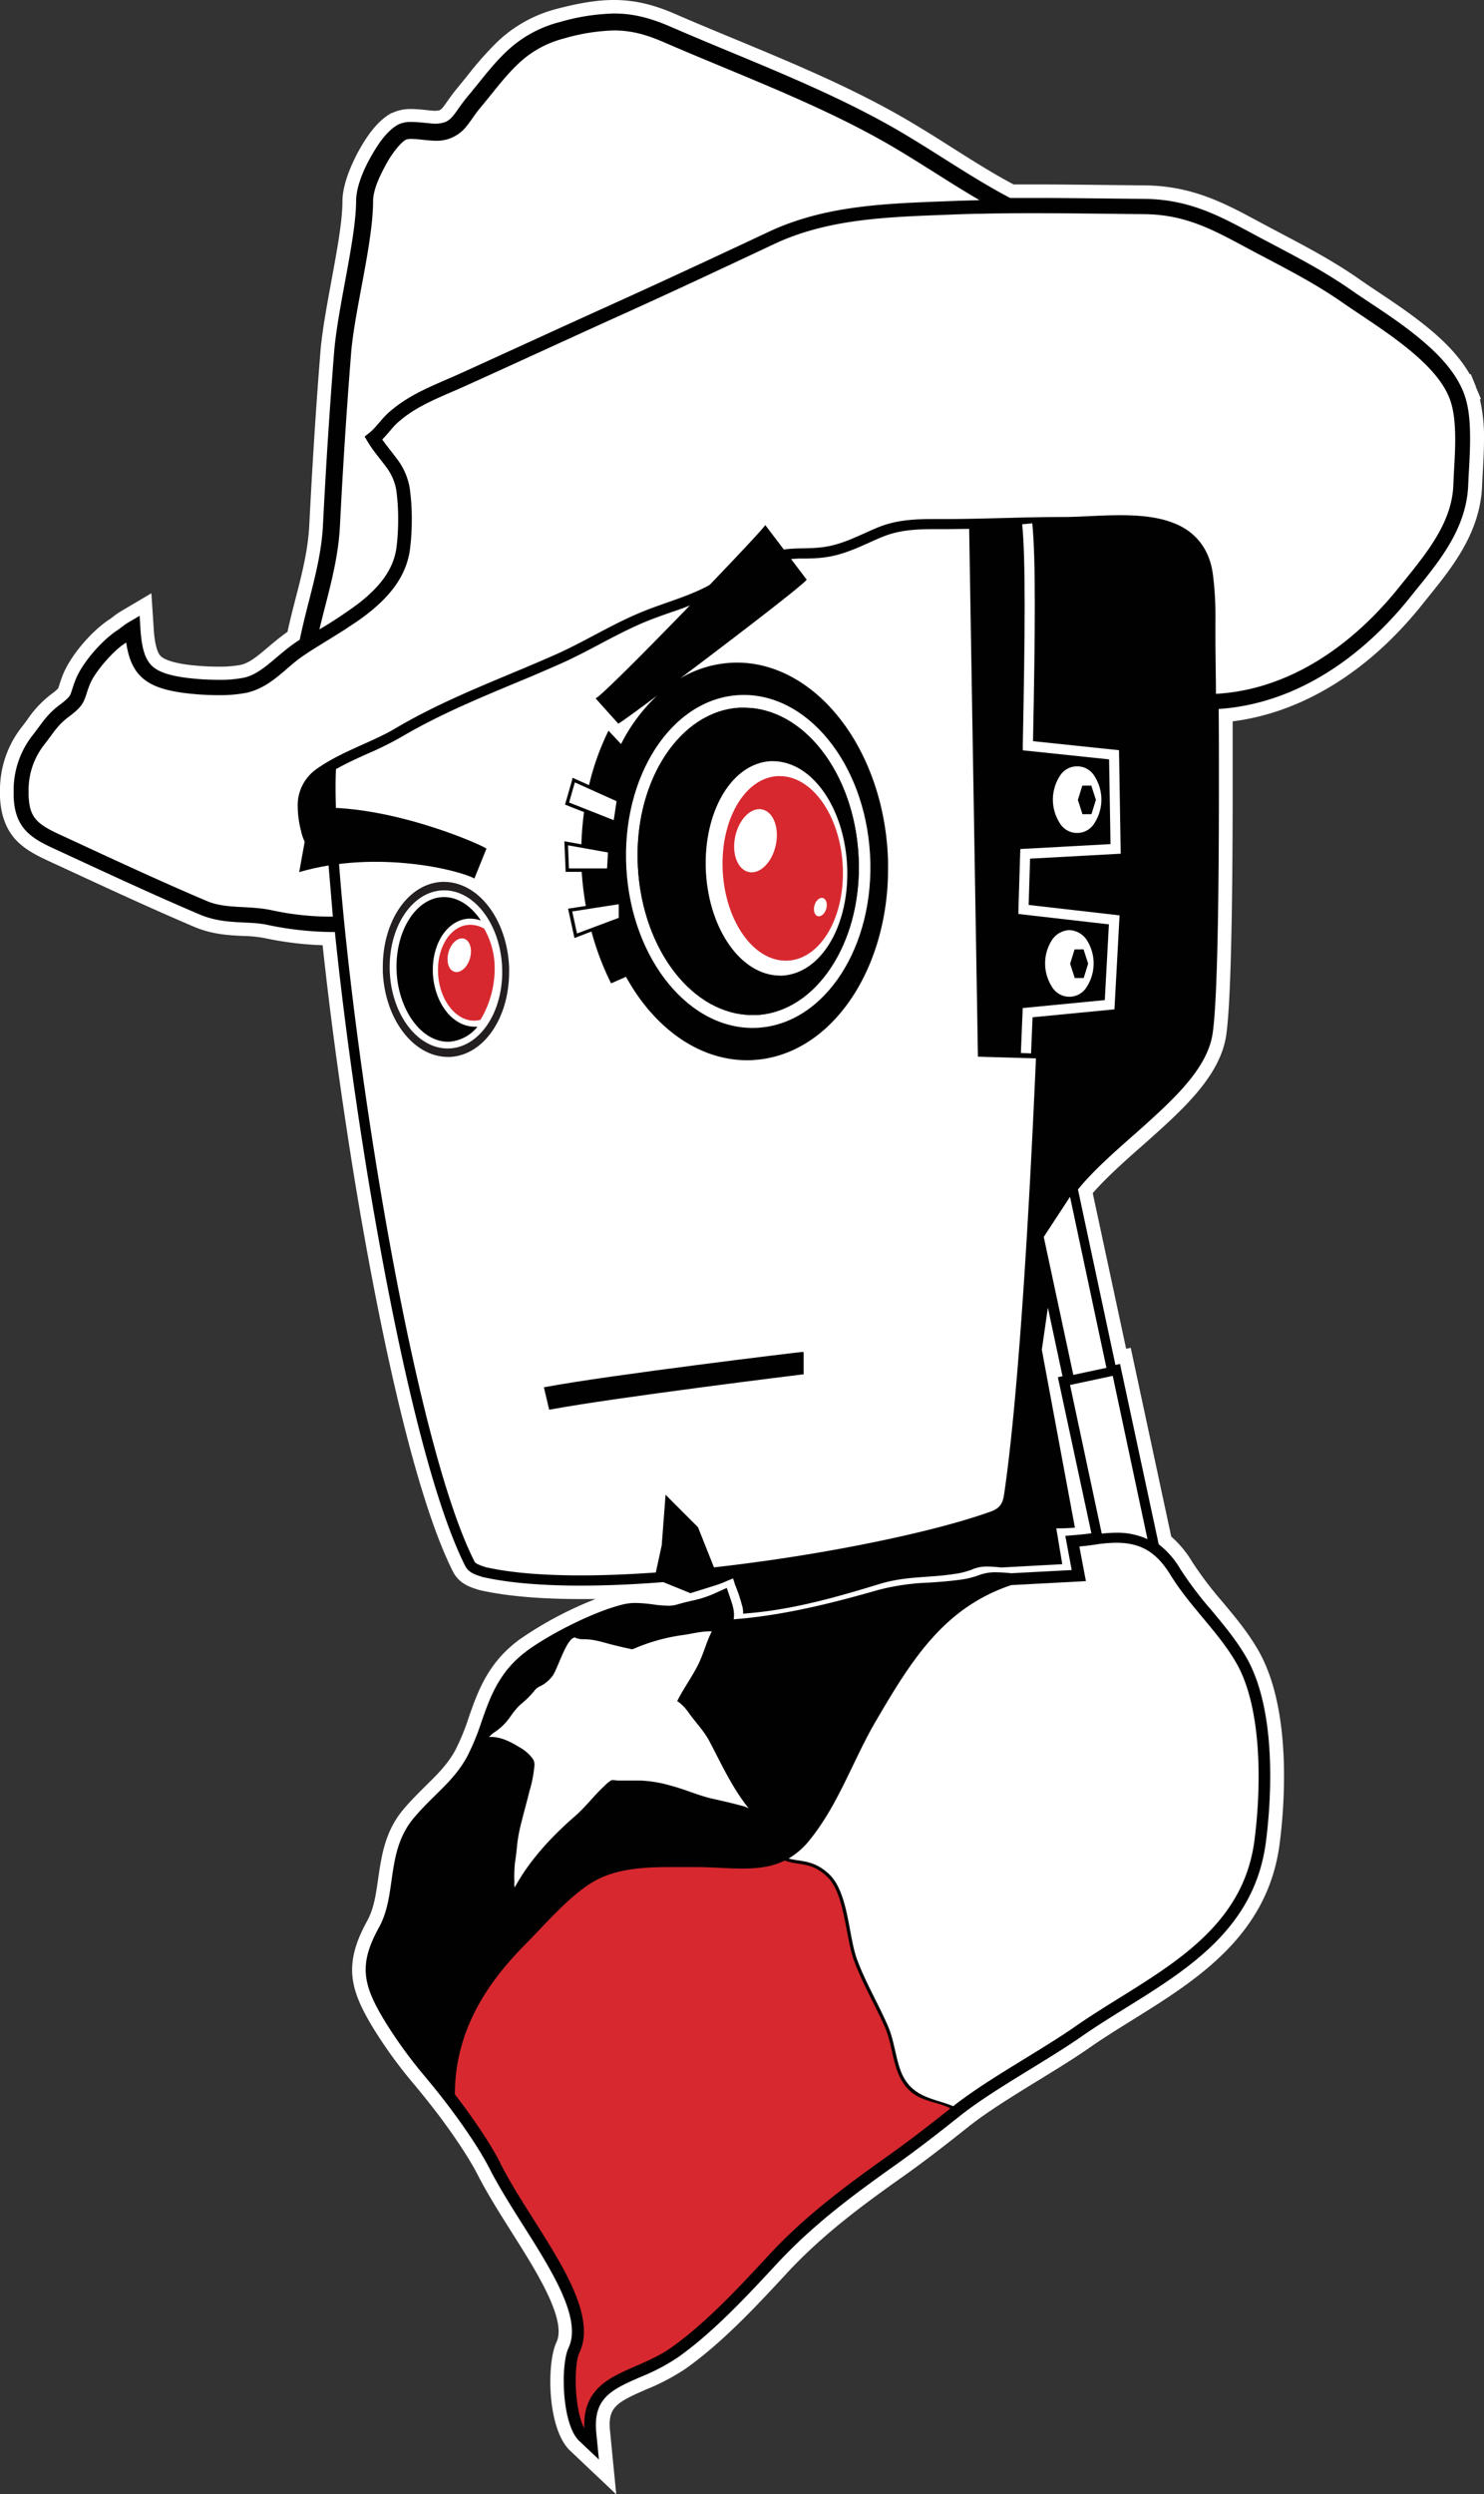 <svg xmlns="http://www.w3.org/2000/svg" viewBox="0 0 452 759.25"><rect x="0" y="0" width="452" height="759.25" fill="#333333" stroke="none"/><defs><style>.cls-1{fill:#fff;}.cls-2{fill:#010101;}.cls-3{fill:#d7282f;}.cls-4{fill:#231f20;}</style></defs><g id="Layer_2" data-name="Layer 2"><path class="cls-1" d="M187.65,759.25l-8-7.57-6-5.68c-7.08-6.7-7.15-26.76-4.17-33,3.24-6.81-6.07-21.54-13.55-33.37-3.68-5.83-7.49-11.85-10.46-17.66-3.07-6-8.81-14.18-13.16-19.8-2.12-2.75-4.13-5.2-5.75-7.17a142.32,142.32,0,0,1-12.37-16.81c-7.61-12.3-9.76-20-2.38-33.42,2.07-3.75,2.67-8,3.36-12.83,1-6.75,2-14.38,7.67-21.13,2.33-2.78,4.64-5,6.86-7.24,3.57-3.5,6.64-6.52,9-10.85a67.14,67.14,0,0,0,4.09-10c2.75-7.84,5.85-16.7,15.58-23.75a112.11,112.11,0,0,1,23-12.21c-1.55,0-3.07,0-4.56,0-12.24,0-22.46-.89-30.39-2.65l-.24-.05-.31-.1h0l-.09,0c-.25-.09-.5-.18-.77-.26-1.93-.63-5.16-1.69-7-5.2-13.24-26.22-24.35-85.31-29.8-118.2-4-24.47-7.55-50.08-9.94-72.57a101,101,0,0,1-17.51-2.14,39.11,39.11,0,0,0-6.69-.68c-4.35-.21-9.29-.45-14.69-2.68-13.38-5.69-26.78-11.9-39.73-17.9l-4.34-2c-3.67-1.71-7.45-3.48-10.42-6.61S.2,248.09,0,242.57c0-.49,0-1,0-1.52a31.11,31.11,0,0,1,6.7-19.84c.6-.76,1.13-1.48,1.65-2.18a32.87,32.87,0,0,1,7.3-7.75,15.26,15.26,0,0,0,2.07-1.73c.07-.19.14-.45.25-.76.27-.87.69-2.19,1.4-3.91,2.49-5.69,8.45-12.68,13.92-16.32l0,0,.05,0c.18-.12.53-.38.86-.64a25.55,25.55,0,0,1,2.51-1.77l3.63-2.15,5.77-3.41.44,6.69.27,4.18c.27,4.26,1,7,2,8.13s3.86,2.15,8.18,2.73a75.69,75.69,0,0,0,9.5.61,35.13,35.13,0,0,0,6.66-.51c2.74-.55,5.23-2.66,8.38-5.32,1.63-1.38,3.47-2.94,5.54-4.42l.48-.33c.76-3.49,1.63-6.9,2.48-10.21,2-7.68,3.81-14.93,4.17-22.42.89-17.67,2-35.36,3.38-52.58.52-6.43,2-14.23,3.37-21.78,1.65-8.92,3.36-18.14,3.34-24.18.06-4,1.62-8.92,4.63-14.67,2.36-4.32,5.63-9.52,10.32-12.1l.07,0,.09,0a12.76,12.76,0,0,1,5.83-1.22c1.8,0,3.59.2,5,.35.9.1,1.84.19,2.31.19h.16c1.29-.13,1.32-.16,2-.83.31-.34.83-1.07,1.44-1.93.77-1.1,1.74-2.46,3-4s2.2-2.68,3.26-4a103.64,103.64,0,0,1,8.64-9.82A41,41,0,0,1,169.47,2.73C176.61.85,182,0,187,0c6.17,0,12,1.34,18.84,4.34,5.86,2.54,12,5.09,18,7.57,18.09,7.5,36.79,15.27,53.66,25.3,4.17,2.48,8.23,5,12.14,7.51,6.47,4.08,12.59,8,19.08,11.42,2.05,0,4.09,0,6.15,0,7.4,0,14.9.09,22.15.17l11.52.12c14.56.11,24.39,5.39,34.81,11,1.16.62,2.34,1.26,3.54,1.89l2.93,1.55c8,4.22,16.31,8.58,24.3,14.18,1.67,1.17,3.56,2.44,5.56,3.77,4.14,2.77,8.84,5.9,13.29,9.38,5,3.92,10.9,9.11,14.72,15.77l.28-.11,1.56,3.82s0,.07,0,.11l1.54,3.68-.32.12a50.41,50.41,0,0,1,1.25,12.1c0,3.32-.19,6.67-.35,9.62-.09,1.59-.17,3.12-.23,4.54-.58,14.32-9.06,24.81-16.54,34.06l-2.05,2.55c-16.2,20.15-36.45,32.5-57.38,35.12,0,6.3,0,12.73,0,19.13,0,43-.71,69-2.08,77.12-2.16,12.15-13.36,22.14-24.19,31.81l-.35.3c-5.77,5.09-11.72,10.33-16,15.26L343,410.57l1.4-.29.86,4,11.48,53.46a32,32,0,0,1,6.38,7.69,109.79,109.79,0,0,0,9.07,12c3.94,4.71,8,9.55,11.12,15.05,10.74,18.77,7.63,49.88,6.41,59-3.7,27.86-25.49,41.4-44.7,53.34-4.44,2.75-9,5.6-13.15,8.49-4.64,3.24-9.92,6.47-15.52,9.91l-.14.08c-7.64,4.7-15.52,9.53-21.3,14.13-6.14,4.89-12.79,10.1-19.84,15.09-12.43,8.79-24.48,17.67-35.4,29.43l-.2.22c-9.07,9.78-19.37,20.87-30.58,28.82a65.68,65.68,0,0,1-12.07,6.36c-9.15,4-11.76,5.47-11,12.73l.8,8.23,1.08,11Z"/><path class="cls-2" d="M445.67,119.19l-.47.2h0l.47-.2c-2.89-7-8.85-12.71-15.28-17.78s-13.49-9.38-18.68-13c-8.71-6.1-17.65-10.63-26.78-15.46-11.66-6.16-21.36-12.29-36.46-12.41-11.16-.09-22.4-.28-33.64-.28q-3.58,0-7.16,0c-11.08-5.82-21.2-12.9-32.31-19.51C253.11,27.53,227.47,18.23,204.2,8.11c-6-2.59-11.24-4-17.19-4a64.54,64.54,0,0,0-16.5,2.6A36.6,36.6,0,0,0,153.93,16c-4.24,4.06-7.61,8.73-11.58,13.46-2.21,2.66-3.48,4.88-4.65,6.14s-2,1.79-4.61,2.06h-.4c-1.53,0-4.6-.53-7.34-.54a8.68,8.68,0,0,0-4.06.79c-3.47,1.91-6.23,6-8.66,10.4s-4.11,9.08-4.17,12.75c0,11.64-5.59,32.43-6.71,46.29q-2.06,26.22-3.38,52.47c-.58,11.81-4.62,22.93-7.07,34.91-.61.4-1.2.79-1.78,1.19-6,4.28-10,9.32-15.42,10.41a37.39,37.39,0,0,1-7.55.61,80.21,80.21,0,0,1-10-.64c-5.81-.78-8.93-2.09-10.65-4s-2.75-5.08-3.11-10.67l-.27-4.18-3.61,2.13c-1.38.84-2.45,1.83-3.3,2.36-4.77,3.19-10.25,9.57-12.39,14.47-1.13,2.75-1.43,4.3-1.79,5s-.8,1.31-3.26,3.16c-4.08,3.08-5.52,5.8-8.19,9.19a27,27,0,0,0-5.82,17.29c0,.46,0,.92,0,1.39.14,4.49,1.35,7.94,3.74,10.46s5.44,4,9.16,5.71c14.6,6.75,29.17,13.56,43.92,19.83,7.66,3.17,14.56,1.77,20.65,3.13A98.72,98.72,0,0,0,102,283.71c2.31,22.55,5.89,49.31,10.28,75.94,8,48,18.51,95.41,29.4,117,1.22,2.37,3.62,2.79,5.49,3.47l.07,0,.08,0c8.09,1.79,18.22,2.55,29.49,2.55,7.67,0,15.87-.35,24.31-1l.9-.07,8.3,3.38.58-.2c7.53-2.35,8.45-2.57,10.49-3.53l1.89-.77.59,1.88a46.45,46.45,0,0,1,2.07,6.09,7.13,7.13,0,0,1,.38,2.75c14.36-1,27.86-4.83,41.49-9,8.11-2.49,14.82-1.83,22.93-3.09a23.55,23.55,0,0,0,5.44-1.39,11,11,0,0,1,4.54-.86c1.11,0,2.46.1,4.29.29l18.54-1-1.82-10.91,1.93,0s1.42-.06,3.12-.16l.62-.05-10.08-54.18,1.85-12.81,4.45,20.88-1.41.3,10.21,47.52c-2.11.3-4.5.49-4.52.5l-3.42.27.62,3.37,1.32,7.05L308,478.9a46.3,46.3,0,0,0-4.66-.29,14,14,0,0,0-5.38.95,25.57,25.57,0,0,1-5.57,1.32c-3.29.46-6.36.66-9.33.87a70.51,70.51,0,0,0-15.6,2.25c-13.25,3.8-28.67,7.76-44,8.92.26-1.81.07-3.3-1-6.33l-1.1-3.22-3.1,1.39A31.94,31.94,0,0,1,211,487.2c-1.32.3-2.82.65-4.94,1.27a9.37,9.37,0,0,1-2.6.32,36.12,36.12,0,0,1-4.54-.4,43.55,43.55,0,0,0-5.27-.44,16.08,16.08,0,0,0-3.67.39c-8.83,2.09-22.24,8.91-29.23,14-8.68,6.3-11.43,14.16-14.09,21.75a71.3,71.3,0,0,1-4.37,10.59c-2.63,4.86-6.07,8.24-9.71,11.82-2.16,2.13-4.4,4.33-6.59,6.95-4.88,5.84-5.83,12.56-6.75,19.05-.72,5.06-1.39,9.84-3.83,14.25-6.34,11.49-4.91,17.65,2.27,29.26a140.08,140.08,0,0,0,12,16.37c1.85,2.24,3.76,4.57,5.83,7.26,4.46,5.77,10.37,14.16,13.57,20.44,2.88,5.64,6.63,11.58,10.27,17.33,8.85,14,18,28.49,13.79,37.35-2.4,5-2.1,23.18,3.28,28.27l6,5.67-.81-8.22c-1-10.57,4.74-13.09,13.49-16.92a61.93,61.93,0,0,0,11.34-5.94c10.86-7.7,21-18.63,29.94-28.26l.21-.22c11.18-12.06,23.42-21.07,36-30,6.95-4.92,13.56-10.09,19.65-14.94s14-9.67,21.72-14.42c5.59-3.43,10.88-6.67,15.45-9.86,4.23-2.95,8.85-5.82,13.32-8.6,19.35-12,39.36-24.46,42.81-50.39,1.17-8.76,4.19-38.72-5.9-56.37-3-5.2-6.89-9.9-10.68-14.44a108.66,108.66,0,0,1-9.45-12.49,26.42,26.42,0,0,0-6.59-7.55l-11.78-54.89-1.4.3-11.41-53.41c4.62-5.72,11.34-11.62,18.06-17.53,10.47-9.35,21-18.76,22.87-29.43,1.56-9.26,2-42.37,2-76.43,0-7.68,0-15.39-.07-22.87,23.61-1.59,43.65-15.73,58.3-34,7.81-9.77,17.12-20,17.7-34.18.15-4.12.57-9.06.57-14S447.46,123.57,445.67,119.19Z"/><path class="cls-1" d="M325.71,283.13a6.65,6.65,0,0,0-5.41,3.19,13.17,13.17,0,0,0,0,13.89,6.17,6.17,0,0,0,10.82,0,13.17,13.17,0,0,0,0-13.89A6.65,6.65,0,0,0,325.71,283.13Zm7.77-46.67a6.18,6.18,0,0,0-10.82,0,13.23,13.23,0,0,0,0,13.89,6.17,6.17,0,0,0,10.82,0,13.17,13.17,0,0,0,0-13.89Z"/><path class="cls-1" d="M310.94,320.55q.27-6.17.51-12.35h0l.05-1.35,25-2.42,1.25-23.05-27.55-3.16,0-1.42q.28-8.57.52-16.93h0l.05-1.42,27.47-1.5-.43-25.79-26.29-2.76,0-1.43c.37-18.25.57-32.14.57-42.74h0c0-11.81-.25-19.55-.75-24.63h0l3.07-.31c.53,5.29.77,13.08.77,24.94h0c0,10.36-.19,23.82-.54,41.39h0l26.19,2.75.52,31.5-27.61,1.51q-.19,7-.43,14.09h0L341,278.64l-1.56,28.61-24.94,2.41c-.15,3.68-.31,7.36-.46,11h0l-3.09-.13Z"/><path class="cls-1" d="M295.19,161c-2.59,0-5.18.07-7.77.07h-2c-6.54,0-11.6.19-17.26,2.6-1.18.51-2.31,1-3.4,1.5-4.72,2.12-9.19,4.11-14.76,4.63-1.63.16-3.27.2-4.87.23a32.7,32.7,0,0,0-9.45,1.14c-4.38,1.4-8.35,3.87-12.2,6.26-2,1.26-4.15,2.56-6.28,3.69a91.9,91.9,0,0,1-12.87,5.28c-2.72.95-5.54,1.95-8.3,3.1-4.68,2-9.22,4.38-13.61,6.71-3.92,2.07-8,4.22-12.08,6-4.54,2-9.18,4-13.67,5.83-11.48,4.8-23.35,9.76-34.46,16.31a100,100,0,0,1-10.27,5.08c-3.21,1.45-6.5,2.94-9.6,4.7-.09,1.64-.13,3.5-.13,5.58,0,23.05,5.23,71.52,13.14,119.38s18.56,95.31,29.13,116.15c.19.63,1.53,1.22,3.59,1.85,7.73,1.72,17.66,2.47,28.76,2.47,7.23,0,15-.32,22.92-.89l1.8-8.29L202.72,455l9.87,9.88,4.87,12.23c33.68-3.74,68.2-11,85-17.25,2.18-1,2.89-2.35,3.29-4.44,4-26.49,7.43-78.94,9.78-133.24l-17.67-.52Z"/><path class="cls-1" d="M441.39,121c-4.58-11.42-21.61-21.36-32.34-28.79-8.36-5.86-17.11-10.3-26.29-15.15-11.94-6.32-20.57-11.76-34.33-11.87-11.25-.1-22.53-.29-33.78-.29-3.06,0-6.13,0-9.18.06h0c-2.33,0-4.68.06-7,.12l-1,0c-2.45.06-4.91.13-7.36.23-18.84.73-37.52,1.06-54.37,9-16,7.53-31.93,15-48,22.23-15.26,6.9-30.6,14-45.89,20.9-7.92,3.58-15,6-20.91,11.38-1.28,1.13-2.69,3.14-4.51,4.95,1.36,2,2.89,3.76,4.35,5.75a20,20,0,0,1,4,9,64.67,64.67,0,0,1,.64,9.62,67.55,67.55,0,0,1-.59,9.36c-1.23,8.46-6.77,14.61-13.17,19.55-.73.57-1.49,1.12-2.25,1.66l-.67.48L107,190.33l-.63.42c-.73.48-1.46,1-2.2,1.43l0,0c-4.23,2.7-8.45,5.14-12,7.58-5.24,3.55-9.53,9.4-17.08,11.13a42.93,42.93,0,0,1-8.54.72,84.28,84.28,0,0,1-10.66-.69c-6.15-.84-10.51-2.28-13.45-5.47-2.28-2.51-3.39-5.75-4-9.86-.12.08-.25.18-.39.26-3.67,2.31-9.24,8.86-10.63,12.36-1,2.41-1.15,3.6-1.9,5.2s-2.08,2.92-4.65,4.84c-3.38,2.55-4.36,4.54-7.33,8.35a22.34,22.34,0,0,0-4.83,14.43c0,.4,0,.8,0,1.21.18,3.89,1,5.85,2.5,7.47s4,3,7.73,4.67c14.61,6.77,29.13,13.55,43.78,19.78,6,2.63,12.44,1.39,19.79,2.86a84,84,0,0,0,17.87,2h1l-1.34-16c-1.44-.51-2-1.2-3.6-2.38a12.85,12.85,0,0,1-4.7-7.51,31.29,31.29,0,0,1-1.06-7.45,13.49,13.49,0,0,1,5.86-11.68c7.6-5.35,16.72-8,24-12.35,15.66-9.23,32.24-15.12,48.45-22.3,8.55-3.77,16.7-8.93,25.74-12.75,7.25-3.05,14.45-4.82,20.93-8.27,6-3.18,11.81-7.87,19-10.17,5.42-1.68,10.27-1,14.95-1.49,6.26-.58,10.93-3.2,17.24-5.9S279.12,158,285.4,158h2c12.22,0,24.3-.63,36.62-.63,4.92,0,11-.54,17.16-.54,6.29,0,12.63.55,17.91,3.09s9.36,7.37,10.33,14.9a98.29,98.29,0,0,1,.78,13.78c0,1.9,0,3.81,0,5.82,0,5.38.13,10.6.16,16.79,22.16-1.24,41.36-14.54,55.63-32.28,8-9.92,16.28-19.43,16.68-31.45.15-4.29.57-9.15.56-13.84S442.8,124.36,441.39,121Z"/><path class="cls-1" d="M120.73,166.87a65.88,65.88,0,0,0,.54-8.77,61.69,61.69,0,0,0-.59-9,15.91,15.91,0,0,0-3.24-7.18c-1.6-2.21-3.66-4.47-5.46-7.47l-.92-1.55,1.41-1.12c1.82-1.41,3.55-4,5.69-6,6.67-6,14.34-8.59,22-12.08,15.28-6.93,30.61-14,45.89-20.9,16.08-7.27,32-14.68,48-22.2,17.91-8.42,37.21-8.65,56-9.41,2.76-.11,5.54-.18,8.31-.25-8.72-5.08-16.92-10.62-25.55-15.74C251.07,32.29,225.61,23,202.15,12.83c-5.62-2.43-10-3.55-15.14-3.56a59.48,59.48,0,0,0-15.19,2.43,31.39,31.39,0,0,0-14.33,8.06c-3.79,3.62-7.1,8.14-11.2,13.05-1.9,2.25-3,4.34-4.78,6.3a11.32,11.32,0,0,1-8,3.73l-.79,0c-2.34,0-5.26-.55-7.34-.54a4.64,4.64,0,0,0-1.68.2c-1.49.67-4.44,4.25-6.48,8.22-2,3.7-3.53,7.37-3.58,10.39,0,12.9-5.72,33.58-6.72,46.67q-2.07,26.14-3.38,52.33c-.58,11.26-3.88,21.41-6.25,31.49a136.94,136.94,0,0,0,11.86-7.87C115.17,179.07,119.74,173.77,120.73,166.87Z"/><path class="cls-2" d="M244.26,411.54c-.49,0-58.54,7-78.07,10.66l-.53.1,1.61,6.82.48-.08c19.41-3.61,75.77-10.57,76.56-10.65l.46,0v-6.81Z"/><polygon class="cls-2" points="330.08 297.7 327.35 297.71 325.94 293.37 327.29 289.01 330.03 288.99 331.43 293.33 330.08 297.7"/><polygon class="cls-2" points="332.44 247.83 329.7 247.85 328.3 243.51 329.65 239.15 332.39 239.13 333.79 243.47 332.44 247.83"/><path class="cls-1" d="M338.92,418.81l-13,2.78,9.65,45.25a41.46,41.46,0,0,1,4.41-.27,22,22,0,0,1,9.52,1.95ZM337,416.37l-11.09-52.06-8,12.21,9,42Z"/><path class="cls-1" d="M252.58,570.55c5.86,5.61,5.86,18.82,8.41,25.74h0c2.56,7.11,6.6,13.74,9.59,20.75h0c2,4.7,2.38,11,4.5,15h0c3.45,6.65,9.83,6.79,15.25,9.09h0c10.48-8.27,26.27-16.67,37.11-24.22h0c22-15.33,50.63-26.41,54.62-56.52h0a152.91,152.91,0,0,0,1.29-19.63h0c0-12.43-1.68-25.61-6.75-34.47h0c-5.38-9.42-14.21-17.27-20.07-26.84h0c-4.42-7.16-9.18-9.8-16.51-9.83h0a41.71,41.71,0,0,0-6.53.58h0c-1.75.27-3.77.47-4.74.56h0l2,10.54L308,482.51c-20.43,6.87-30.24,22.6-41.18,41.3h0c-7,11.94-11.28,25.17-20.08,36.14h0a23.43,23.43,0,0,1-6.54,5.78h0c3.74,1.06,7.57.28,12.39,4.82Z"/><path class="cls-2" d="M193.64,491.56a12.47,12.47,0,0,0-2.83.29h0c-8.11,1.91-21.18,8.47-27.94,13.39h0c-11.58,8.37-11.33,19.84-17.41,31.13h0c-4.54,8.38-11,12.5-16.7,19.37h0c-7.72,9.13-4.12,21.6-10.19,32.73h0c-2.45,4.42-3.61,7.77-3.61,11h0c0,4.18,1.92,8.36,5.78,14.6h0c5.75,9.29,10.53,14.21,16.77,22.17h0c.44-17.68,8.85-32.07,21.63-45h0c6-6,13.63-15,21.05-19.36h0c7.36-4.28,16.22-4.58,24.61-4.59h6.84c5.23,0,10,.44,14.42.44h0c7.67,0,14.07-1.29,19.87-8.5h0c8.65-10.77,12.94-23.95,20-36h0c10.54-18,20.21-33.63,39.59-41h0c-.87-.06-1.59-.08-2.2-.08h0c-4,0-3.58,1.23-10.45,2.22h0c-9.07,1.29-16.17.65-24.44,3h0c-15.53,4.46-32.28,8.58-48.87,9.29h0l-.67,0,.14-.65a24.29,24.29,0,0,0,.89-4.59h0a10.64,10.64,0,0,0-.69-3.27h0c-5.25,2.31-6.54,2-12.15,3.65h0a13.27,13.27,0,0,1-3.62.46h0c-3.27,0-6.69-.83-9.78-.83h0Z"/><path class="cls-1" d="M177.84,499c3.09-.06,6,1,9,1.74,1.64.41,3.32.81,5,1.15a1.56,1.56,0,0,0,1.41-.1,57.59,57.59,0,0,1,14.6-4.06c2.89-.37,6-1.29,8.95-1.13-1.59,3.09-2.44,6.53-3.94,9.68-1.92,4-4.68,7.65-6.63,11.62.37,0,.48.25.8.47A14.74,14.74,0,0,1,210,521.7c2,2.73,4.38,5.19,6,8.19,3.73,7.06,7,14.34,12.05,20.58a8.89,8.89,0,0,0-2.49-.88c-2.74-.76-5.5-1.36-8.28-2-4.34-.93-8.36-2.81-12.63-3.94A39.76,39.76,0,0,0,195.1,542h-6.84c-.61,0-1.68-.29-2.23,0a12.14,12.14,0,0,0-2,1.71c-3.07,2.82-5.57,6.22-8.74,9-7.25,6.29-13.89,13.4-18.53,21.83a4.61,4.61,0,0,1-.08-1.59,41.08,41.08,0,0,1,.14-5.66c.28-1.9.51-3.68.68-5.59a42.59,42.59,0,0,1,1-5.71c.86-3.64,1.91-7.25,2.8-10.89a36.73,36.73,0,0,0,1.43-7.26,3.46,3.46,0,0,0-.35-2.31,12.48,12.48,0,0,0-4-3.58c-2.81-1.71-6-3.44-9.44-3.2a8.67,8.67,0,0,1,1.71-1.48,17.42,17.42,0,0,0,4.7-4.6c3.6-5.13,3.71-3.44,7.69-8.33.64-.79,1.7-1.08,2.62-1.69a11.33,11.33,0,0,0,2.51-2.33c1.64-2,4.25-11.52,6.88-11.87A6.5,6.5,0,0,0,177.84,499Z"/><path class="cls-3" d="M152.34,658.43c8.62,17,25.46,36.57,25.51,51.26h0a15,15,0,0,1-1.41,6.59h0c-.67,1.38-1.1,4.67-1.09,8.34h0c0,5.24.87,11.41,2.61,14.48h0c0-.33,0-.65,0-1h0c0-7.89,4-11.94,9.24-14.81h0c5.26-2.9,11.79-4.81,17.24-8.67h0c10.61-7.52,20.68-18.4,29.58-28h0c11.09-12,23.27-21,36.59-30.49h0c6.45-4.56,12.69-9.41,18.89-14.34h0c-5.28-2.67-11.34-1.7-15.31-9.28h0c-2.25-4.35-2.62-10.67-4.53-15.11h0c-3-6.92-7-13.57-9.62-20.81h0c-2.57-7.22-2.76-20.33-8.14-25.34h0c-4.9-4.63-8.44-3.27-12.93-4.89h0c-4,2-8.29,2.43-12.89,2.43h0c-4.47,0-9.25-.45-14.43-.45h-2.38l-4.45,0h0c-8.37,0-17,.34-24.08,4.45h0c-7.19,4.18-14.82,13.1-20.85,19.19h0c-13,13.1-21.29,27.58-21.35,45.52h0c4.26,5.52,10.41,14.18,13.82,20.88Z"/><path class="cls-4" d="M155.06,294.2c-.67-14.19-9.18-25.68-19.8-25.76h-.66c-10.47.57-18,12.09-18,25.79,0,.58,0,1.16,0,1.75.67,14.18,9.18,25.67,19.8,25.76l.66,0c10.47-.56,18-12.08,18-25.78C155.1,295.37,155.09,294.79,155.06,294.2Z"/><path class="cls-2" d="M148.17,258.32c-2.49-1.69-30.82-13.9-53.51-12.34l-3.53,19.49c23.76-6.94,48.91-.55,53.36,1.95Z"/><path class="cls-1" d="M152.93,294.3c-.61-13.29-8.77-23.71-18.21-23.27s-16.6,11.57-16,24.86,8.77,23.71,18.21,23.26S153.55,307.59,152.93,294.3Z"/><path class="cls-3" d="M150.62,293.11a30.44,30.44,0,0,1-4.26,17.31,8.59,8.59,0,0,1-1.36.25c-5.72.46-10.88-5.68-11.53-13.73s3.45-14.94,9.17-15.4a8.38,8.38,0,0,1,4.84,1.15A24.24,24.24,0,0,1,150.62,293.11Z"/><path class="cls-2" d="M136.86,317.1h-.48c-8,0-15-9.56-15.58-21.32-.56-12.13,5.72-22.31,14-22.7h.48c4.31,0,8.31,2.77,11.19,7.13a9.92,9.92,0,0,0-3.19-.57l-.73,0c-6.43.6-10.72,7.52-10.72,15.55,0,.61,0,1.23.07,1.86.71,8.52,6,15.4,12.6,15.48q.36,0,.72,0l.21,0A12.13,12.13,0,0,1,136.86,317.1Z"/><path class="cls-1" d="M143.14,291.73c-.81,2.77-2.92,4.6-4.72,4.08s-2.6-3.2-1.79-6,2.91-4.6,4.71-4.07S143.94,289,143.14,291.73Z"/><path class="cls-2" d="M270.38,259.7c-1.86-32.49-22.17-58-45.94-58q-.94,0-1.89.06a34,34,0,0,0-15.36,4.74c16.53-12.42,38-28.89,38.51-30.06l-12.61-16.61C231.93,162,183.75,212,181.4,212.58l6.91,7.7c.53-.19,5.25-3.62,11.78-8.48a52.89,52.89,0,0,0-10.93,14.7l-3.82-4.08-.15.31A77.3,77.3,0,0,0,179.41,239l-5-2.24-.13.44,0,.13-2.18,7.6,3.23,1.27,2.56,1a92.43,92.43,0,0,0-.81,9.82l-5.16-.93v.15l0,.49.27,6.3.09,2.36h4.9a94.05,94.05,0,0,0,1.25,10.38l-5.4.84,1.94,8.94,5.18-2a84.06,84.06,0,0,0,5.88,15.59l.11.2,4.53-2c8.5,15.42,22,25.39,36.87,25.4.62,0,1.25,0,1.88-.06,23.4-1.34,41.07-27,41.07-58.24C270.51,262.88,270.47,261.29,270.38,259.7Z"/><polygon class="cls-1" points="174.29 277.45 175.75 284.15 188.46 279.39 188.46 275.24 174.29 277.45 174.29 277.45"/><polygon class="cls-1" points="173.29 264.35 184.9 264.35 185.18 259.5 173 257.32 173.29 264.35 173.29 264.35"/><polygon class="cls-1" points="173.34 244.29 186.93 249.66 187.8 243.89 175.09 238.17 173.34 244.29 173.34 244.29"/><path class="cls-1" d="M265,260.11c-1.59-28-19.5-49.68-40-48.52s-35.81,24.79-34.22,52.75,19.51,49.69,40,48.52S266.59,288.07,265,260.11Zm-11.7,34.12c-5.87,9-13.94,14.23-22.74,14.74-.46,0-.93,0-1.39,0-18,0-33.42-19.61-34.86-44.87-.07-1.26-.11-2.52-.11-3.76,0-11.26,2.9-21.85,8.29-30.16,5.87-9,13.94-14.23,22.74-14.74.47,0,.93,0,1.39,0,18,0,33.43,19.61,34.86,44.87.07,1.26.11,2.52.11,3.76C261.58,275.33,258.68,285.92,253.29,294.23Z"/><path class="cls-2" d="M253.29,294.23c-5.87,9-13.94,14.23-22.74,14.74-.46,0-.93,0-1.39,0-18,0-33.42-19.61-34.86-44.87-.07-1.26-.11-2.52-.11-3.76,0-11.26,2.9-21.85,8.29-30.16,5.87-9,13.94-14.23,22.74-14.74.47,0,.93,0,1.39,0,18,0,33.43,19.61,34.86,44.87.07,1.26.11,2.52.11,3.76C261.58,275.33,258.68,285.92,253.29,294.23Z"/><path class="cls-1" d="M258,263.13c-1-17.34-10.63-31.31-22.53-31.43l-.83,0c-11.57.77-19.69,14.52-19.7,31,0,.94,0,1.9.08,2.87,1,17.33,10.62,31.3,22.52,31.41.27,0,.54,0,.82,0,11.59-.77,19.7-14.52,19.72-31C258.1,265.05,258.07,264.09,258,263.13Z"/><path class="cls-3" d="M240,292.43l-.69,0c-9.89,0-18.31-12-19.17-27.06-.05-.84-.07-1.67-.07-2.49,0-14.33,7.11-26.06,16.73-26.63.23,0,.46,0,.69,0,9.89,0,18.32,12,19.18,27.06.06.84.07,1.67.07,2.49C256.75,280.13,249.64,291.86,240,292.43Z"/><path class="cls-1" d="M236.29,257.25c-1.13,5.27-4.82,8.94-8.23,8.2s-5.26-5.59-4.12-10.85,4.81-8.94,8.22-8.2S237.42,252,236.29,257.25Z"/><path class="cls-1" d="M251.66,276.64c-.44,1.52-1.6,2.53-2.59,2.24s-1.43-1.75-1-3.28,1.6-2.52,2.58-2.24S252.1,275.11,251.66,276.64Z"/></g></svg>